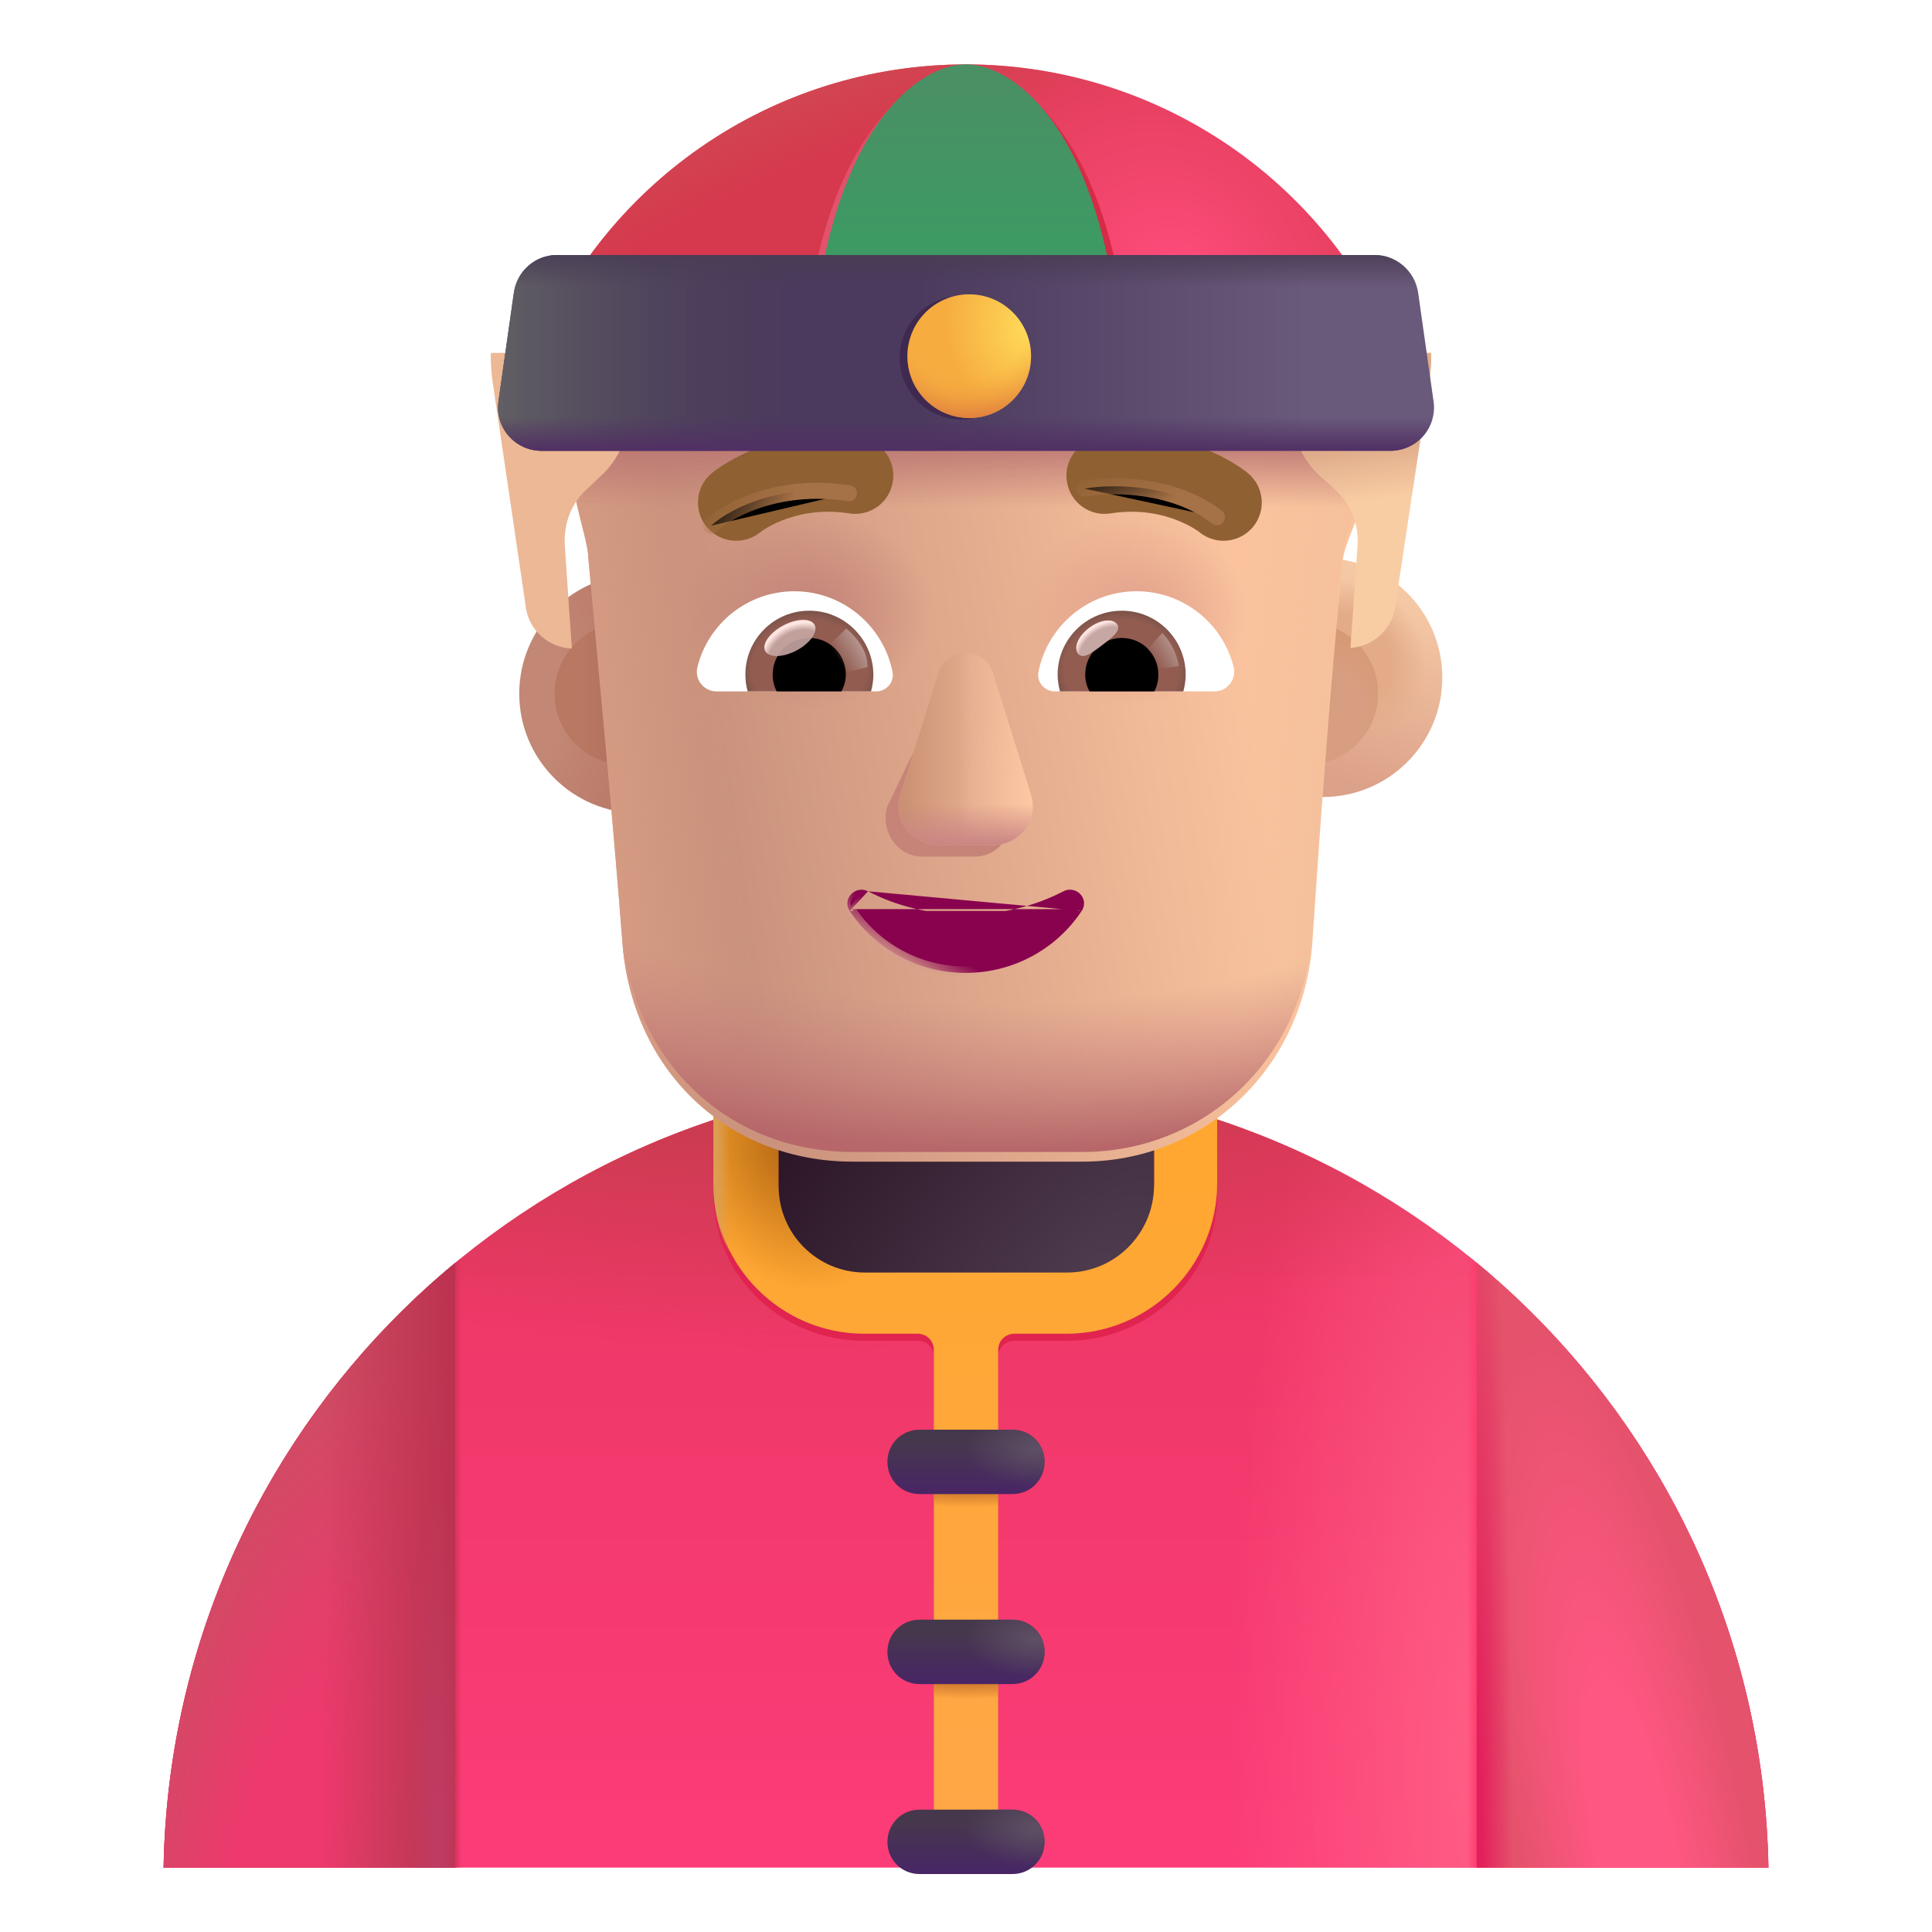 <svg viewBox="1 1 30 30" xmlns="http://www.w3.org/2000/svg">
<path d="M28.46 30C28.34 23.22 22.81 17.76 16 17.76C9.19 17.76 3.66 23.22 3.54 30H28.46Z" fill="url(#paint0_linear_4002_3274)"/>
<path d="M28.46 30C28.34 23.22 22.81 17.76 16 17.76C9.19 17.76 3.66 23.22 3.54 30H28.46Z" fill="url(#paint1_radial_4002_3274)"/>
<path d="M28.46 30C28.34 23.22 22.81 17.76 16 17.76C9.19 17.76 3.66 23.22 3.54 30H28.46Z" fill="url(#paint2_radial_4002_3274)"/>
<path d="M28.46 30C28.34 23.22 22.81 17.76 16 17.76C9.19 17.76 3.66 23.22 3.54 30H28.46Z" fill="url(#paint3_linear_4002_3274)"/>
<path d="M28.46 30C28.34 23.22 22.81 17.76 16 17.76C9.19 17.76 3.66 23.22 3.54 30H28.46Z" fill="url(#paint4_linear_4002_3274)"/>
<g filter="url(#filter0_f_4002_3274)">
<path fill-rule="evenodd" clip-rule="evenodd" d="M12.08 19.566L13.09 18.767L17.822 18.951L19.9 19.566C19.9 20.808 18.85 21.82 17.56 21.82H16.75C16.61 21.82 16.5 21.926 16.5 22.061V29.756H15.5V22.061C15.5 21.926 15.39 21.82 15.25 21.82H14.42C13.13 21.82 12.08 20.808 12.08 19.566ZM14.43 20.857H17.57C18.31 20.857 18.91 20.279 18.92 19.566V17.967H13.09V19.566C13.09 20.279 13.69 20.857 14.43 20.857Z" fill="#E0244F"/>
</g>
<g filter="url(#filter1_iii_4002_3274)">
<path fill-rule="evenodd" clip-rule="evenodd" d="M12.08 19.42V16.76H19.9V19.42C19.9 20.71 18.85 21.76 17.56 21.76H16.75C16.61 21.76 16.5 21.87 16.5 22.01V30H15.5V22.01C15.5 21.87 15.39 21.76 15.25 21.76H14.42C13.13 21.76 12.08 20.71 12.08 19.42ZM14.43 20.76H17.57C18.31 20.76 18.91 20.16 18.92 19.42V17.76H13.09V19.42C13.09 20.16 13.69 20.76 14.43 20.76Z" fill="url(#paint5_linear_4002_3274)"/>
</g>
<path fill-rule="evenodd" clip-rule="evenodd" d="M12.08 19.42V16.76H19.9V19.42C19.9 20.71 18.85 21.76 17.56 21.76H16.75C16.61 21.76 16.5 21.87 16.5 22.01V30H15.5V22.01C15.5 21.87 15.39 21.76 15.25 21.76H14.42C13.13 21.76 12.08 20.71 12.08 19.42ZM14.43 20.76H17.57C18.31 20.76 18.91 20.16 18.92 19.42V17.76H13.09V19.42C13.09 20.16 13.69 20.76 14.43 20.76Z" fill="url(#paint6_radial_4002_3274)"/>
<path fill-rule="evenodd" clip-rule="evenodd" d="M12.08 19.42V16.76H19.9V19.42C19.9 20.71 18.85 21.76 17.56 21.76H16.75C16.61 21.76 16.5 21.87 16.5 22.01V30H15.5V22.01C15.5 21.87 15.39 21.76 15.25 21.76H14.42C13.13 21.76 12.08 20.71 12.08 19.42ZM14.43 20.76H17.57C18.31 20.76 18.91 20.16 18.92 19.42V17.76H13.09V19.42C13.09 20.16 13.69 20.76 14.43 20.76Z" fill="url(#paint7_linear_4002_3274)"/>
<path fill-rule="evenodd" clip-rule="evenodd" d="M12.08 19.42V16.76H19.9V19.42C19.9 20.71 18.85 21.76 17.56 21.76H16.75C16.61 21.76 16.5 21.87 16.5 22.01V30H15.5V22.01C15.5 21.87 15.39 21.76 15.25 21.76H14.42C13.13 21.76 12.08 20.71 12.08 19.42ZM14.43 20.76H17.57C18.31 20.76 18.91 20.16 18.92 19.42V17.76H13.09V19.42C13.09 20.16 13.69 20.76 14.43 20.76Z" fill="url(#paint8_radial_4002_3274)"/>
<path fill-rule="evenodd" clip-rule="evenodd" d="M12.08 19.42V16.76H19.9V19.42C19.9 20.71 18.85 21.76 17.56 21.76H16.75C16.61 21.76 16.5 21.87 16.5 22.01V30H15.5V22.01C15.5 21.87 15.39 21.76 15.25 21.76H14.42C13.13 21.76 12.08 20.71 12.08 19.42ZM14.43 20.76H17.57C18.31 20.76 18.91 20.16 18.92 19.42V17.76H13.09V19.42C13.09 20.16 13.69 20.76 14.43 20.76Z" fill="url(#paint9_radial_4002_3274)"/>
<path d="M17.57 20.76H14.43C13.69 20.76 13.09 20.16 13.09 19.42V17.76H18.92V19.42C18.91 20.16 18.31 20.76 17.57 20.76Z" fill="url(#paint10_radial_4002_3274)"/>
<g filter="url(#filter2_i_4002_3274)">
<path d="M14.78 23.6C14.78 23.32 15 23.1 15.28 23.1H16.72C17 23.1 17.22 23.32 17.22 23.6C17.22 23.88 17 24.1 16.72 24.1H15.28C15 24.1 14.78 23.88 14.78 23.6Z" fill="url(#paint11_linear_4002_3274)"/>
<path d="M14.78 23.6C14.78 23.32 15 23.1 15.28 23.1H16.72C17 23.1 17.22 23.32 17.22 23.6C17.22 23.88 17 24.1 16.72 24.1H15.28C15 24.1 14.78 23.88 14.78 23.6Z" fill="url(#paint12_radial_4002_3274)"/>
</g>
<g filter="url(#filter3_i_4002_3274)">
<path d="M14.78 26.55C14.78 26.27 15 26.05 15.28 26.05H16.72C17 26.05 17.22 26.27 17.22 26.55C17.22 26.83 17 27.05 16.72 27.05H15.28C15 27.05 14.78 26.83 14.78 26.55Z" fill="url(#paint13_linear_4002_3274)"/>
<path d="M14.78 26.55C14.78 26.27 15 26.05 15.28 26.05H16.72C17 26.05 17.22 26.27 17.22 26.55C17.22 26.83 17 27.05 16.72 27.05H15.28C15 27.05 14.78 26.83 14.78 26.55Z" fill="url(#paint14_radial_4002_3274)"/>
</g>
<g filter="url(#filter4_i_4002_3274)">
<path d="M14.78 29.5C14.78 29.22 15 29 15.28 29H16.72C17 29 17.22 29.22 17.22 29.5C17.22 29.78 17 30 16.72 30H15.28C15 30 14.78 29.78 14.78 29.5Z" fill="url(#paint15_linear_4002_3274)"/>
<path d="M14.78 29.5C14.78 29.22 15 29 15.28 29H16.72C17 29 17.22 29.22 17.22 29.5C17.22 29.78 17 30 16.72 30H15.28C15 30 14.78 29.78 14.78 29.5Z" fill="url(#paint16_radial_4002_3274)"/>
</g>
<path d="M8.07 30V20.608C5.356 22.85 3.607 26.22 3.54 30H8.07Z" fill="url(#paint17_radial_4002_3274)"/>
<path d="M8.07 30V20.608C5.356 22.85 3.607 26.22 3.54 30H8.07Z" fill="url(#paint18_linear_4002_3274)"/>
<path d="M8.07 30V20.608C5.356 22.85 3.607 26.22 3.54 30H8.07Z" fill="url(#paint19_radial_4002_3274)"/>
<path d="M23.93 30V20.608C26.645 22.85 28.393 26.22 28.46 30H23.93Z" fill="url(#paint20_radial_4002_3274)"/>
<path d="M23.93 30V20.608C26.645 22.85 28.393 26.22 28.46 30H23.93Z" fill="url(#paint21_radial_4002_3274)"/>
<g filter="url(#filter5_i_4002_3274)">
<circle cx="10.718" cy="11.771" r="1.855" fill="url(#paint22_radial_4002_3274)"/>
</g>
<g filter="url(#filter6_f_4002_3274)">
<circle cx="10.718" cy="11.771" r="1.106" fill="url(#paint23_linear_4002_3274)"/>
</g>
<g filter="url(#filter7_i_4002_3274)">
<circle cx="21.291" cy="11.771" r="1.855" fill="url(#paint24_linear_4002_3274)"/>
<circle cx="21.291" cy="11.771" r="1.855" fill="url(#paint25_radial_4002_3274)"/>
</g>
<g filter="url(#filter8_f_4002_3274)">
<circle cx="21.292" cy="11.771" r="1.106" fill="#D79E81"/>
<circle cx="21.292" cy="11.771" r="1.106" fill="url(#paint26_radial_4002_3274)"/>
<circle cx="21.292" cy="11.771" r="1.106" fill="url(#paint27_radial_4002_3274)"/>
</g>
<g filter="url(#filter9_i_4002_3274)">
<path d="M10.133 9.491C10.133 9.195 9.716 8.114 9.954 7.936L10.133 7.758C10.431 7.521 11.087 7.891 11.087 7.535V6.587C11.087 6.29 11.395 6.053 11.693 5.994C12.409 5.816 13.899 5.52 16.045 5.52C18.192 5.52 19.682 5.816 20.397 5.994C20.636 6.053 20.874 6.29 20.874 6.587L20.957 7.535C20.957 7.891 21.814 7.459 22.052 7.696C22.61 8.087 21.897 9.09 21.851 9.551C21.651 11.541 21.508 13.553 21.374 15.55C21.195 17.517 19.649 18.888 17.806 18.888H14.238C12.335 18.888 10.848 17.517 10.67 15.55C10.514 13.523 10.317 11.504 10.133 9.491Z" fill="url(#paint28_linear_4002_3274)"/>
<path d="M10.133 9.491C10.133 9.195 9.716 8.114 9.954 7.936L10.133 7.758C10.431 7.521 11.087 7.891 11.087 7.535V6.587C11.087 6.29 11.395 6.053 11.693 5.994C12.409 5.816 13.899 5.52 16.045 5.52C18.192 5.52 19.682 5.816 20.397 5.994C20.636 6.053 20.874 6.29 20.874 6.587L20.957 7.535C20.957 7.891 21.814 7.459 22.052 7.696C22.61 8.087 21.897 9.09 21.851 9.551C21.651 11.541 21.508 13.553 21.374 15.55C21.195 17.517 19.649 18.888 17.806 18.888H14.238C12.335 18.888 10.848 17.517 10.67 15.55C10.514 13.523 10.317 11.504 10.133 9.491Z" fill="url(#paint29_linear_4002_3274)"/>
<path d="M10.133 9.491C10.133 9.195 9.716 8.114 9.954 7.936L10.133 7.758C10.431 7.521 11.087 7.891 11.087 7.535V6.587C11.087 6.29 11.395 6.053 11.693 5.994C12.409 5.816 13.899 5.52 16.045 5.52C18.192 5.52 19.682 5.816 20.397 5.994C20.636 6.053 20.874 6.29 20.874 6.587L20.957 7.535C20.957 7.891 21.814 7.459 22.052 7.696C22.61 8.087 21.897 9.09 21.851 9.551C21.651 11.541 21.508 13.553 21.374 15.55C21.195 17.517 19.649 18.888 17.806 18.888H14.238C12.335 18.888 10.848 17.517 10.67 15.55C10.514 13.523 10.317 11.504 10.133 9.491Z" fill="url(#paint30_radial_4002_3274)"/>
<path d="M10.133 9.491C10.133 9.195 9.716 8.114 9.954 7.936L10.133 7.758C10.431 7.521 11.087 7.891 11.087 7.535V6.587C11.087 6.29 11.395 6.053 11.693 5.994C12.409 5.816 13.899 5.52 16.045 5.52C18.192 5.52 19.682 5.816 20.397 5.994C20.636 6.053 20.874 6.29 20.874 6.587L20.957 7.535C20.957 7.891 21.814 7.459 22.052 7.696C22.61 8.087 21.897 9.09 21.851 9.551C21.651 11.541 21.508 13.553 21.374 15.55C21.195 17.517 19.649 18.888 17.806 18.888H14.238C12.335 18.888 10.848 17.517 10.67 15.55C10.514 13.523 10.317 11.504 10.133 9.491Z" fill="url(#paint31_radial_4002_3274)"/>
</g>
<path d="M10.133 9.491C10.133 9.195 9.716 8.114 9.954 7.936L10.133 7.758C10.431 7.521 11.087 7.891 11.087 7.535V6.587C11.087 6.29 11.395 6.053 11.693 5.994C12.409 5.816 13.899 5.52 16.045 5.52C18.192 5.52 19.682 5.816 20.397 5.994C20.636 6.053 20.874 6.29 20.874 6.587L20.957 7.535C20.957 7.891 21.814 7.459 22.052 7.696C22.61 8.087 21.897 9.09 21.851 9.551C21.651 11.541 21.508 13.553 21.374 15.55C21.195 17.517 19.649 18.888 17.806 18.888H14.238C12.335 18.888 10.848 17.517 10.67 15.55C10.514 13.523 10.317 11.504 10.133 9.491Z" fill="url(#paint32_linear_4002_3274)"/>
<path d="M10.133 9.491C10.133 9.195 9.716 8.114 9.954 7.936L10.133 7.758C10.431 7.521 11.087 7.891 11.087 7.535V6.587C11.087 6.29 11.395 6.053 11.693 5.994C12.409 5.816 13.899 5.52 16.045 5.52C18.192 5.52 19.682 5.816 20.397 5.994C20.636 6.053 20.874 6.29 20.874 6.587L20.957 7.535C20.957 7.891 21.814 7.459 22.052 7.696C22.61 8.087 21.897 9.09 21.851 9.551C21.651 11.541 21.508 13.553 21.374 15.55C21.195 17.517 19.649 18.888 17.806 18.888H14.238C12.335 18.888 10.848 17.517 10.67 15.55C10.514 13.523 10.317 11.504 10.133 9.491Z" fill="url(#paint33_radial_4002_3274)"/>
<path d="M10.133 9.491C10.133 9.195 9.716 8.114 9.954 7.936L10.133 7.758C10.431 7.521 11.087 7.891 11.087 7.535V6.587C11.087 6.29 11.395 6.053 11.693 5.994C12.409 5.816 13.899 5.52 16.045 5.52C18.192 5.52 19.682 5.816 20.397 5.994C20.636 6.053 20.874 6.29 20.874 6.587L20.957 7.535C20.957 7.891 21.814 7.459 22.052 7.696C22.61 8.087 21.897 9.09 21.851 9.551C21.651 11.541 21.508 13.553 21.374 15.55C21.195 17.517 19.649 18.888 17.806 18.888H14.238C12.335 18.888 10.848 17.517 10.67 15.55C10.514 13.523 10.317 11.504 10.133 9.491Z" fill="url(#paint34_linear_4002_3274)"/>
<g filter="url(#filter10_f_4002_3274)">
<path d="M15.689 11.635L14.777 13.524C14.665 13.913 14.936 14.301 15.32 14.301H16.139C16.524 14.301 16.795 13.907 16.682 13.524L16.128 11.635C16.009 11.217 15.814 11.217 15.689 11.635Z" fill="#C68378"/>
</g>
<g filter="url(#filter11_f_4002_3274)">
<path d="M15.57 11.454L14.98 13.343C14.859 13.731 15.149 14.12 15.558 14.12H16.432C16.842 14.12 17.131 13.725 17.011 13.343L16.42 11.454C16.294 11.035 15.703 11.035 15.57 11.454Z" fill="#E4AC8F"/>
<path d="M15.57 11.454L14.98 13.343C14.859 13.731 15.149 14.12 15.558 14.12H16.432C16.842 14.12 17.131 13.725 17.011 13.343L16.42 11.454C16.294 11.035 15.703 11.035 15.57 11.454Z" fill="url(#paint35_linear_4002_3274)"/>
<path d="M15.57 11.454L14.98 13.343C14.859 13.731 15.149 14.12 15.558 14.12H16.432C16.842 14.12 17.131 13.725 17.011 13.343L16.42 11.454C16.294 11.035 15.703 11.035 15.57 11.454Z" fill="url(#paint36_linear_4002_3274)"/>
<path d="M15.57 11.454L14.98 13.343C14.859 13.731 15.149 14.12 15.558 14.12H16.432C16.842 14.12 17.131 13.725 17.011 13.343L16.42 11.454C16.294 11.035 15.703 11.035 15.57 11.454Z" fill="url(#paint37_linear_4002_3274)"/>
</g>
<path d="M14.479 14.84L14.479 14.84C14.917 15.069 15.439 15.2 15.995 15.2C16.557 15.2 17.073 15.069 17.512 14.84L17.512 14.84L17.512 14.84C17.61 14.79 17.712 14.819 17.774 14.883C17.836 14.948 17.859 15.051 17.796 15.145M14.479 14.84L17.755 15.117M14.479 14.84L14.479 14.84C14.38 14.79 14.278 14.821 14.217 14.886C14.155 14.95 14.131 15.053 14.194 15.145M14.479 14.84L14.236 15.117M17.796 15.145C17.796 15.145 17.796 15.145 17.796 15.145L17.755 15.117M17.796 15.145C17.796 15.145 17.796 15.145 17.796 15.145L17.755 15.117M17.796 15.145C17.415 15.722 16.751 16.107 15.995 16.107C15.239 16.107 14.576 15.722 14.194 15.145M17.755 15.117C17.383 15.681 16.734 16.057 15.995 16.057C15.257 16.057 14.608 15.681 14.236 15.117M14.194 15.145C14.195 15.145 14.195 15.145 14.195 15.145L14.236 15.117M14.194 15.145C14.194 15.145 14.194 15.145 14.194 15.145L14.236 15.117" fill="#88024E" stroke="url(#paint38_linear_4002_3274)" stroke-width="0.1"/>
<g filter="url(#filter12_i_4002_3274)">
<path d="M20.129 8.748L20.128 8.747L20.126 8.745L20.121 8.741L20.108 8.73C20.097 8.722 20.084 8.712 20.067 8.7C20.035 8.676 19.991 8.645 19.935 8.611C19.825 8.541 19.668 8.455 19.469 8.376C19.07 8.219 18.5 8.092 17.81 8.201C17.486 8.252 17.265 8.555 17.317 8.879C17.368 9.203 17.671 9.424 17.995 9.372C18.437 9.303 18.791 9.384 19.033 9.48C19.154 9.528 19.247 9.579 19.306 9.616C19.335 9.634 19.355 9.649 19.366 9.657C19.371 9.66 19.374 9.663 19.375 9.664C19.627 9.869 19.997 9.833 20.206 9.583C20.415 9.332 20.381 8.957 20.129 8.748Z" fill="#8F6032"/>
</g>
<g filter="url(#filter13_i_4002_3274)">
<path d="M11.801 8.748L11.802 8.747L11.803 8.747L11.805 8.745L11.81 8.741L11.823 8.73C11.834 8.722 11.847 8.712 11.863 8.7C11.896 8.676 11.94 8.645 11.996 8.611C12.106 8.541 12.263 8.455 12.462 8.376C12.861 8.219 13.431 8.092 14.121 8.201C14.445 8.252 14.665 8.555 14.614 8.879C14.563 9.203 14.26 9.424 13.936 9.372C13.494 9.303 13.14 9.384 12.898 9.48C12.777 9.528 12.684 9.579 12.625 9.616C12.596 9.634 12.576 9.649 12.565 9.657C12.56 9.66 12.557 9.663 12.556 9.664C12.304 9.869 11.934 9.833 11.725 9.583C11.516 9.332 11.55 8.958 11.801 8.748Z" fill="#8F6032"/>
</g>
<path d="M18.649 10.181C19.375 10.181 19.988 10.681 20.155 11.357C20.204 11.551 20.055 11.736 19.857 11.736H17.378C17.22 11.736 17.094 11.592 17.125 11.434C17.265 10.722 17.892 10.181 18.649 10.181Z" fill="white"/>
<path d="M18.419 10.483C18.969 10.483 19.411 10.929 19.411 11.475C19.411 11.565 19.397 11.655 19.375 11.736H17.459C17.437 11.651 17.423 11.565 17.423 11.475C17.423 10.929 17.869 10.483 18.419 10.483Z" fill="url(#paint39_radial_4002_3274)"/>
<path d="M17.851 11.474C17.851 11.159 18.104 10.906 18.419 10.906C18.735 10.906 18.987 11.159 18.987 11.474C18.987 11.569 18.965 11.659 18.924 11.736H17.919C17.874 11.659 17.851 11.569 17.851 11.474Z" fill="black"/>
<g filter="url(#filter14_f_4002_3274)">
<path d="M18.346 10.693C18.417 10.787 18.269 10.902 18.101 11.028C17.933 11.154 17.809 11.242 17.738 11.147C17.668 11.053 17.746 10.874 17.914 10.749C18.082 10.623 18.276 10.598 18.346 10.693Z" fill="#C7A7A3"/>
<path d="M18.346 10.693C18.417 10.787 18.269 10.902 18.101 11.028C17.933 11.154 17.809 11.242 17.738 11.147C17.668 11.053 17.746 10.874 17.914 10.749C18.082 10.623 18.276 10.598 18.346 10.693Z" fill="url(#paint40_radial_4002_3274)"/>
</g>
<g filter="url(#filter15_f_4002_3274)">
<path d="M19.303 11.344C19.266 11.088 19.116 10.894 19.046 10.83L18.757 11.147L18.887 11.4L19.303 11.344Z" fill="url(#paint41_linear_4002_3274)"/>
</g>
<path d="M13.336 10.181C12.61 10.181 11.997 10.681 11.83 11.357C11.78 11.551 11.929 11.736 12.127 11.736H14.607C14.764 11.736 14.891 11.592 14.859 11.434C14.719 10.722 14.088 10.181 13.336 10.181Z" fill="white"/>
<path d="M13.566 10.483C13.016 10.483 12.574 10.929 12.574 11.474C12.574 11.565 12.587 11.655 12.61 11.736H14.526C14.548 11.65 14.562 11.565 14.562 11.474C14.557 10.929 14.116 10.483 13.566 10.483Z" fill="url(#paint42_radial_4002_3274)"/>
<path d="M14.134 11.475C14.134 11.159 13.881 10.906 13.566 10.906C13.25 10.906 12.998 11.159 12.998 11.475C12.998 11.569 13.02 11.659 13.061 11.736H14.066C14.107 11.659 14.134 11.569 14.134 11.475Z" fill="black"/>
<g filter="url(#filter16_f_4002_3274)">
<path d="M14.472 11.358C14.472 11.038 14.211 10.824 14.141 10.759L13.82 11.069L14.017 11.471L14.472 11.358Z" fill="url(#paint43_linear_4002_3274)"/>
</g>
<g filter="url(#filter17_f_4002_3274)">
<ellipse cx="13.266" cy="10.907" rx="0.433" ry="0.219" transform="rotate(-27.914 13.266 10.907)" fill="#C7A7A3" fill-opacity="0.9"/>
<ellipse cx="13.266" cy="10.907" rx="0.433" ry="0.219" transform="rotate(-27.914 13.266 10.907)" fill="url(#paint44_radial_4002_3274)"/>
</g>
<g filter="url(#filter18_f_4002_3274)">
<path d="M17.841 8.587C18.319 8.504 19.251 8.528 19.896 9.03" stroke="url(#paint45_linear_4002_3274)" stroke-width="0.25" stroke-linecap="round"/>
</g>
<g filter="url(#filter19_f_4002_3274)">
<path d="M12.04 9.163C12.403 8.842 13.197 8.504 14.182 8.66" stroke="url(#paint46_linear_4002_3274)" stroke-width="0.25" stroke-linecap="round"/>
</g>
<g filter="url(#filter20_i_4002_3274)">
<path d="M9.02 6.48C9.02 6.65 9.03 6.82 9.06 7L9.57 10.46C9.63 10.8 9.93 11.06 10.28 11.07C10.28 11.07 10.21 10.09 10.17 9.46C10.15 9.12 10.28 8.8 10.52 8.59L10.72 8.4C11 8.15 11.16 7.79 11.16 7.41V6.48H9.02Z" fill="#ECB895"/>
</g>
<g filter="url(#filter21_i_4002_3274)">
<path d="M20.82 6.48V7.41C20.82 7.79 20.98 8.15 21.26 8.4L21.48 8.6C21.72 8.82 21.85 9.13 21.83 9.46C21.79 10.09 21.72 11.06 21.72 11.06C22.06 11.04 22.35 10.79 22.41 10.45L22.93 7C22.96 6.83 22.98 6.65 22.97 6.48H20.82Z" fill="#F9CDA4"/>
<path d="M20.82 6.48V7.41C20.82 7.79 20.98 8.15 21.26 8.4L21.48 8.6C21.72 8.82 21.85 9.13 21.83 9.46C21.79 10.09 21.72 11.06 21.72 11.06C22.06 11.04 22.35 10.79 22.41 10.45L22.93 7C22.96 6.83 22.98 6.65 22.97 6.48H20.82Z" fill="url(#paint47_linear_4002_3274)"/>
</g>
<path d="M22.97 7.2H9.03L9.23 6.68C10.3 3.86 12.99 2 16 2C19.01 2 21.71 3.86 22.77 6.68L22.97 7.2Z" fill="url(#paint48_radial_4002_3274)"/>
<path d="M22.97 7.2H9.03L9.23 6.68C10.3 3.86 12.99 2 16 2C19.01 2 21.71 3.86 22.77 6.68L22.97 7.2Z" fill="url(#paint49_radial_4002_3274)"/>
<g filter="url(#filter22_f_4002_3274)">
<path d="M16 2.076C15.268 2.076 14.1 2.908 13.639 5.281H18.361C17.9 2.908 16.732 2.076 16 2.076Z" fill="url(#paint50_linear_4002_3274)"/>
</g>
<path d="M16 2C15.301 2 14.186 2.851 13.746 5.281H18.254C17.814 2.851 16.698 2 16 2Z" fill="url(#paint51_linear_4002_3274)"/>
<path d="M22.59 8H9.41C9 8 8.68 7.64 8.74 7.23L8.98 5.54C9.03 5.21 9.31 4.96 9.65 4.96H22.35C22.68 4.96 22.97 5.21 23.02 5.54L23.26 7.23C23.32 7.64 23 8 22.59 8Z" fill="url(#paint52_linear_4002_3274)"/>
<path d="M22.59 8H9.41C9 8 8.68 7.64 8.74 7.23L8.98 5.54C9.03 5.21 9.31 4.96 9.65 4.96H22.35C22.68 4.96 22.97 5.21 23.02 5.54L23.26 7.23C23.32 7.64 23 8 22.59 8Z" fill="url(#paint53_linear_4002_3274)"/>
<path d="M22.59 8H9.41C9 8 8.68 7.64 8.74 7.23L8.98 5.54C9.03 5.21 9.31 4.96 9.65 4.96H22.35C22.68 4.96 22.97 5.21 23.02 5.54L23.26 7.23C23.32 7.64 23 8 22.59 8Z" fill="url(#paint54_linear_4002_3274)"/>
<path d="M22.59 8H9.41C9 8 8.68 7.64 8.74 7.23L8.98 5.54C9.03 5.21 9.31 4.96 9.65 4.96H22.35C22.68 4.96 22.97 5.21 23.02 5.54L23.26 7.23C23.32 7.64 23 8 22.59 8Z" fill="url(#paint55_linear_4002_3274)"/>
<g filter="url(#filter23_f_4002_3274)">
<path d="M15.93 7.514C16.46 7.514 16.89 7.084 16.89 6.554C16.89 6.024 16.46 5.594 15.93 5.594C15.4 5.594 14.97 6.024 14.97 6.554C14.97 7.084 15.4 7.514 15.93 7.514Z" fill="#3F2950"/>
</g>
<g filter="url(#filter24_i_4002_3274)">
<path d="M16 7.44C16.53 7.44 16.96 7.01 16.96 6.48C16.96 5.95 16.53 5.52 16 5.52C15.47 5.52 15.04 5.95 15.04 6.48C15.04 7.01 15.47 7.44 16 7.44Z" fill="url(#paint56_radial_4002_3274)"/>
<path d="M16 7.44C16.53 7.44 16.96 7.01 16.96 6.48C16.96 5.95 16.53 5.52 16 5.52C15.47 5.52 15.04 5.95 15.04 6.48C15.04 7.01 15.47 7.44 16 7.44Z" fill="url(#paint57_radial_4002_3274)"/>
</g>
<defs>
<filter id="filter0_f_4002_3274" x="11.83" y="17.717" width="8.32" height="12.289" filterUnits="userSpaceOnUse" color-interpolation-filters="sRGB">
<feFlood flood-opacity="0" result="BackgroundImageFix"/>
<feBlend mode="normal" in="SourceGraphic" in2="BackgroundImageFix" result="shape"/>
<feGaussianBlur stdDeviation="0.125" result="effect1_foregroundBlur_4002_3274"/>
</filter>
<filter id="filter1_iii_4002_3274" x="11.93" y="16.61" width="8.12" height="13.49" filterUnits="userSpaceOnUse" color-interpolation-filters="sRGB">
<feFlood flood-opacity="0" result="BackgroundImageFix"/>
<feBlend mode="normal" in="SourceGraphic" in2="BackgroundImageFix" result="shape"/>
<feColorMatrix in="SourceAlpha" type="matrix" values="0 0 0 0 0 0 0 0 0 0 0 0 0 0 0 0 0 0 127 0" result="hardAlpha"/>
<feOffset dy="0.1"/>
<feGaussianBlur stdDeviation="0.1"/>
<feComposite in2="hardAlpha" operator="arithmetic" k2="-1" k3="1"/>
<feColorMatrix type="matrix" values="0 0 0 0 0.867 0 0 0 0 0.533 0 0 0 0 0.027 0 0 0 1 0"/>
<feBlend mode="normal" in2="shape" result="effect1_innerShadow_4002_3274"/>
<feColorMatrix in="SourceAlpha" type="matrix" values="0 0 0 0 0 0 0 0 0 0 0 0 0 0 0 0 0 0 127 0" result="hardAlpha"/>
<feOffset dx="-0.15"/>
<feGaussianBlur stdDeviation="0.075"/>
<feComposite in2="hardAlpha" operator="arithmetic" k2="-1" k3="1"/>
<feColorMatrix type="matrix" values="0 0 0 0 1 0 0 0 0 0.835 0 0 0 0 0.337 0 0 0 1 0"/>
<feBlend mode="normal" in2="effect1_innerShadow_4002_3274" result="effect2_innerShadow_4002_3274"/>
<feColorMatrix in="SourceAlpha" type="matrix" values="0 0 0 0 0 0 0 0 0 0 0 0 0 0 0 0 0 0 127 0" result="hardAlpha"/>
<feOffset dx="0.15" dy="-0.15"/>
<feGaussianBlur stdDeviation="0.075"/>
<feComposite in2="hardAlpha" operator="arithmetic" k2="-1" k3="1"/>
<feColorMatrix type="matrix" values="0 0 0 0 0.89 0 0 0 0 0.533 0 0 0 0 0.192 0 0 0 1 0"/>
<feBlend mode="normal" in2="effect2_innerShadow_4002_3274" result="effect3_innerShadow_4002_3274"/>
</filter>
<filter id="filter2_i_4002_3274" x="14.78" y="23.1" width="2.44" height="1.1" filterUnits="userSpaceOnUse" color-interpolation-filters="sRGB">
<feFlood flood-opacity="0" result="BackgroundImageFix"/>
<feBlend mode="normal" in="SourceGraphic" in2="BackgroundImageFix" result="shape"/>
<feColorMatrix in="SourceAlpha" type="matrix" values="0 0 0 0 0 0 0 0 0 0 0 0 0 0 0 0 0 0 127 0" result="hardAlpha"/>
<feOffset dy="0.1"/>
<feGaussianBlur stdDeviation="0.125"/>
<feComposite in2="hardAlpha" operator="arithmetic" k2="-1" k3="1"/>
<feColorMatrix type="matrix" values="0 0 0 0 0.278 0 0 0 0 0.161 0 0 0 0 0.239 0 0 0 1 0"/>
<feBlend mode="normal" in2="shape" result="effect1_innerShadow_4002_3274"/>
</filter>
<filter id="filter3_i_4002_3274" x="14.78" y="26.05" width="2.44" height="1.1" filterUnits="userSpaceOnUse" color-interpolation-filters="sRGB">
<feFlood flood-opacity="0" result="BackgroundImageFix"/>
<feBlend mode="normal" in="SourceGraphic" in2="BackgroundImageFix" result="shape"/>
<feColorMatrix in="SourceAlpha" type="matrix" values="0 0 0 0 0 0 0 0 0 0 0 0 0 0 0 0 0 0 127 0" result="hardAlpha"/>
<feOffset dy="0.1"/>
<feGaussianBlur stdDeviation="0.125"/>
<feComposite in2="hardAlpha" operator="arithmetic" k2="-1" k3="1"/>
<feColorMatrix type="matrix" values="0 0 0 0 0.278 0 0 0 0 0.161 0 0 0 0 0.239 0 0 0 1 0"/>
<feBlend mode="normal" in2="shape" result="effect1_innerShadow_4002_3274"/>
</filter>
<filter id="filter4_i_4002_3274" x="14.78" y="29" width="2.44" height="1.1" filterUnits="userSpaceOnUse" color-interpolation-filters="sRGB">
<feFlood flood-opacity="0" result="BackgroundImageFix"/>
<feBlend mode="normal" in="SourceGraphic" in2="BackgroundImageFix" result="shape"/>
<feColorMatrix in="SourceAlpha" type="matrix" values="0 0 0 0 0 0 0 0 0 0 0 0 0 0 0 0 0 0 127 0" result="hardAlpha"/>
<feOffset dy="0.1"/>
<feGaussianBlur stdDeviation="0.125"/>
<feComposite in2="hardAlpha" operator="arithmetic" k2="-1" k3="1"/>
<feColorMatrix type="matrix" values="0 0 0 0 0.278 0 0 0 0 0.161 0 0 0 0 0.239 0 0 0 1 0"/>
<feBlend mode="normal" in2="shape" result="effect1_innerShadow_4002_3274"/>
</filter>
<filter id="filter5_i_4002_3274" x="8.863" y="9.915" width="3.911" height="3.711" filterUnits="userSpaceOnUse" color-interpolation-filters="sRGB">
<feFlood flood-opacity="0" result="BackgroundImageFix"/>
<feBlend mode="normal" in="SourceGraphic" in2="BackgroundImageFix" result="shape"/>
<feColorMatrix in="SourceAlpha" type="matrix" values="0 0 0 0 0 0 0 0 0 0 0 0 0 0 0 0 0 0 127 0" result="hardAlpha"/>
<feOffset dx="0.2"/>
<feGaussianBlur stdDeviation="0.2"/>
<feComposite in2="hardAlpha" operator="arithmetic" k2="-1" k3="1"/>
<feColorMatrix type="matrix" values="0 0 0 0 0.867 0 0 0 0 0.643 0 0 0 0 0.533 0 0 0 1 0"/>
<feBlend mode="normal" in2="shape" result="effect1_innerShadow_4002_3274"/>
</filter>
<filter id="filter6_f_4002_3274" x="9.113" y="10.165" width="3.212" height="3.212" filterUnits="userSpaceOnUse" color-interpolation-filters="sRGB">
<feFlood flood-opacity="0" result="BackgroundImageFix"/>
<feBlend mode="normal" in="SourceGraphic" in2="BackgroundImageFix" result="shape"/>
<feGaussianBlur stdDeviation="0.25" result="effect1_foregroundBlur_4002_3274"/>
</filter>
<filter id="filter7_i_4002_3274" x="19.436" y="9.665" width="3.961" height="3.961" filterUnits="userSpaceOnUse" color-interpolation-filters="sRGB">
<feFlood flood-opacity="0" result="BackgroundImageFix"/>
<feBlend mode="normal" in="SourceGraphic" in2="BackgroundImageFix" result="shape"/>
<feColorMatrix in="SourceAlpha" type="matrix" values="0 0 0 0 0 0 0 0 0 0 0 0 0 0 0 0 0 0 127 0" result="hardAlpha"/>
<feOffset dx="0.25" dy="-0.25"/>
<feGaussianBlur stdDeviation="0.25"/>
<feComposite in2="hardAlpha" operator="arithmetic" k2="-1" k3="1"/>
<feColorMatrix type="matrix" values="0 0 0 0 0.769 0 0 0 0 0.529 0 0 0 0 0.506 0 0 0 1 0"/>
<feBlend mode="normal" in2="shape" result="effect1_innerShadow_4002_3274"/>
</filter>
<filter id="filter8_f_4002_3274" x="19.686" y="10.165" width="3.212" height="3.212" filterUnits="userSpaceOnUse" color-interpolation-filters="sRGB">
<feFlood flood-opacity="0" result="BackgroundImageFix"/>
<feBlend mode="normal" in="SourceGraphic" in2="BackgroundImageFix" result="shape"/>
<feGaussianBlur stdDeviation="0.25" result="effect1_foregroundBlur_4002_3274"/>
</filter>
<filter id="filter9_i_4002_3274" x="9.881" y="5.52" width="12.384" height="13.518" filterUnits="userSpaceOnUse" color-interpolation-filters="sRGB">
<feFlood flood-opacity="0" result="BackgroundImageFix"/>
<feBlend mode="normal" in="SourceGraphic" in2="BackgroundImageFix" result="shape"/>
<feColorMatrix in="SourceAlpha" type="matrix" values="0 0 0 0 0 0 0 0 0 0 0 0 0 0 0 0 0 0 127 0" result="hardAlpha"/>
<feOffset dy="0.15"/>
<feGaussianBlur stdDeviation="0.15"/>
<feComposite in2="hardAlpha" operator="arithmetic" k2="-1" k3="1"/>
<feColorMatrix type="matrix" values="0 0 0 0 0.753 0 0 0 0 0.502 0 0 0 0 0.349 0 0 0 1 0"/>
<feBlend mode="normal" in2="shape" result="effect1_innerShadow_4002_3274"/>
</filter>
<filter id="filter10_f_4002_3274" x="14.002" y="10.572" width="3.456" height="4.48" filterUnits="userSpaceOnUse" color-interpolation-filters="sRGB">
<feFlood flood-opacity="0" result="BackgroundImageFix"/>
<feBlend mode="normal" in="SourceGraphic" in2="BackgroundImageFix" result="shape"/>
<feGaussianBlur stdDeviation="0.375" result="effect1_foregroundBlur_4002_3274"/>
</filter>
<filter id="filter11_f_4002_3274" x="14.702" y="10.89" width="2.586" height="3.48" filterUnits="userSpaceOnUse" color-interpolation-filters="sRGB">
<feFlood flood-opacity="0" result="BackgroundImageFix"/>
<feBlend mode="normal" in="SourceGraphic" in2="BackgroundImageFix" result="shape"/>
<feGaussianBlur stdDeviation="0.125" result="effect1_foregroundBlur_4002_3274"/>
</filter>
<filter id="filter12_i_4002_3274" x="17.309" y="7.76" width="3.284" height="2.037" filterUnits="userSpaceOnUse" color-interpolation-filters="sRGB">
<feFlood flood-opacity="0" result="BackgroundImageFix"/>
<feBlend mode="normal" in="SourceGraphic" in2="BackgroundImageFix" result="shape"/>
<feColorMatrix in="SourceAlpha" type="matrix" values="0 0 0 0 0 0 0 0 0 0 0 0 0 0 0 0 0 0 127 0" result="hardAlpha"/>
<feOffset dx="0.25" dy="-0.4"/>
<feGaussianBlur stdDeviation="0.3"/>
<feComposite in2="hardAlpha" operator="arithmetic" k2="-1" k3="1"/>
<feColorMatrix type="matrix" values="0 0 0 0 0.475 0 0 0 0 0.263 0 0 0 0 0.169 0 0 0 1 0"/>
<feBlend mode="normal" in2="shape" result="effect1_innerShadow_4002_3274"/>
</filter>
<filter id="filter13_i_4002_3274" x="11.588" y="7.76" width="3.284" height="2.037" filterUnits="userSpaceOnUse" color-interpolation-filters="sRGB">
<feFlood flood-opacity="0" result="BackgroundImageFix"/>
<feBlend mode="normal" in="SourceGraphic" in2="BackgroundImageFix" result="shape"/>
<feColorMatrix in="SourceAlpha" type="matrix" values="0 0 0 0 0 0 0 0 0 0 0 0 0 0 0 0 0 0 127 0" result="hardAlpha"/>
<feOffset dx="0.25" dy="-0.4"/>
<feGaussianBlur stdDeviation="0.3"/>
<feComposite in2="hardAlpha" operator="arithmetic" k2="-1" k3="1"/>
<feColorMatrix type="matrix" values="0 0 0 0 0.475 0 0 0 0 0.263 0 0 0 0 0.169 0 0 0 1 0"/>
<feBlend mode="normal" in2="shape" result="effect1_innerShadow_4002_3274"/>
</filter>
<filter id="filter14_f_4002_3274" x="17.612" y="10.536" width="0.852" height="0.752" filterUnits="userSpaceOnUse" color-interpolation-filters="sRGB">
<feFlood flood-opacity="0" result="BackgroundImageFix"/>
<feBlend mode="normal" in="SourceGraphic" in2="BackgroundImageFix" result="shape"/>
<feGaussianBlur stdDeviation="0.05" result="effect1_foregroundBlur_4002_3274"/>
</filter>
<filter id="filter15_f_4002_3274" x="18.557" y="10.63" width="0.946" height="0.971" filterUnits="userSpaceOnUse" color-interpolation-filters="sRGB">
<feFlood flood-opacity="0" result="BackgroundImageFix"/>
<feBlend mode="normal" in="SourceGraphic" in2="BackgroundImageFix" result="shape"/>
<feGaussianBlur stdDeviation="0.1" result="effect1_foregroundBlur_4002_3274"/>
</filter>
<filter id="filter16_f_4002_3274" x="13.62" y="10.559" width="1.052" height="1.111" filterUnits="userSpaceOnUse" color-interpolation-filters="sRGB">
<feFlood flood-opacity="0" result="BackgroundImageFix"/>
<feBlend mode="normal" in="SourceGraphic" in2="BackgroundImageFix" result="shape"/>
<feGaussianBlur stdDeviation="0.1" result="effect1_foregroundBlur_4002_3274"/>
</filter>
<filter id="filter17_f_4002_3274" x="12.77" y="10.527" width="0.992" height="0.761" filterUnits="userSpaceOnUse" color-interpolation-filters="sRGB">
<feFlood flood-opacity="0" result="BackgroundImageFix"/>
<feBlend mode="normal" in="SourceGraphic" in2="BackgroundImageFix" result="shape"/>
<feGaussianBlur stdDeviation="0.05" result="effect1_foregroundBlur_4002_3274"/>
</filter>
<filter id="filter18_f_4002_3274" x="17.216" y="7.926" width="3.305" height="1.729" filterUnits="userSpaceOnUse" color-interpolation-filters="sRGB">
<feFlood flood-opacity="0" result="BackgroundImageFix"/>
<feBlend mode="normal" in="SourceGraphic" in2="BackgroundImageFix" result="shape"/>
<feGaussianBlur stdDeviation="0.25" result="effect1_foregroundBlur_4002_3274"/>
</filter>
<filter id="filter19_f_4002_3274" x="11.415" y="7.996" width="3.392" height="1.792" filterUnits="userSpaceOnUse" color-interpolation-filters="sRGB">
<feFlood flood-opacity="0" result="BackgroundImageFix"/>
<feBlend mode="normal" in="SourceGraphic" in2="BackgroundImageFix" result="shape"/>
<feGaussianBlur stdDeviation="0.25" result="effect1_foregroundBlur_4002_3274"/>
</filter>
<filter id="filter20_i_4002_3274" x="8.62" y="6.48" width="2.54" height="4.59" filterUnits="userSpaceOnUse" color-interpolation-filters="sRGB">
<feFlood flood-opacity="0" result="BackgroundImageFix"/>
<feBlend mode="normal" in="SourceGraphic" in2="BackgroundImageFix" result="shape"/>
<feColorMatrix in="SourceAlpha" type="matrix" values="0 0 0 0 0 0 0 0 0 0 0 0 0 0 0 0 0 0 127 0" result="hardAlpha"/>
<feOffset dx="-0.4"/>
<feGaussianBlur stdDeviation="0.2"/>
<feComposite in2="hardAlpha" operator="arithmetic" k2="-1" k3="1"/>
<feColorMatrix type="matrix" values="0 0 0 0 0.804 0 0 0 0 0.58 0 0 0 0 0.518 0 0 0 1 0"/>
<feBlend mode="normal" in2="shape" result="effect1_innerShadow_4002_3274"/>
</filter>
<filter id="filter21_i_4002_3274" x="20.82" y="6.48" width="2.403" height="4.58" filterUnits="userSpaceOnUse" color-interpolation-filters="sRGB">
<feFlood flood-opacity="0" result="BackgroundImageFix"/>
<feBlend mode="normal" in="SourceGraphic" in2="BackgroundImageFix" result="shape"/>
<feColorMatrix in="SourceAlpha" type="matrix" values="0 0 0 0 0 0 0 0 0 0 0 0 0 0 0 0 0 0 127 0" result="hardAlpha"/>
<feOffset dx="0.25"/>
<feGaussianBlur stdDeviation="0.2"/>
<feComposite in2="hardAlpha" operator="arithmetic" k2="-1" k3="1"/>
<feColorMatrix type="matrix" values="0 0 0 0 0.886 0 0 0 0 0.675 0 0 0 0 0.498 0 0 0 1 0"/>
<feBlend mode="normal" in2="shape" result="effect1_innerShadow_4002_3274"/>
</filter>
<filter id="filter22_f_4002_3274" x="13.489" y="1.926" width="5.021" height="3.505" filterUnits="userSpaceOnUse" color-interpolation-filters="sRGB">
<feFlood flood-opacity="0" result="BackgroundImageFix"/>
<feBlend mode="normal" in="SourceGraphic" in2="BackgroundImageFix" result="shape"/>
<feGaussianBlur stdDeviation="0.075" result="effect1_foregroundBlur_4002_3274"/>
</filter>
<filter id="filter23_f_4002_3274" x="14.72" y="5.344" width="2.42" height="2.42" filterUnits="userSpaceOnUse" color-interpolation-filters="sRGB">
<feFlood flood-opacity="0" result="BackgroundImageFix"/>
<feBlend mode="normal" in="SourceGraphic" in2="BackgroundImageFix" result="shape"/>
<feGaussianBlur stdDeviation="0.125" result="effect1_foregroundBlur_4002_3274"/>
</filter>
<filter id="filter24_i_4002_3274" x="15.04" y="5.52" width="1.97" height="1.97" filterUnits="userSpaceOnUse" color-interpolation-filters="sRGB">
<feFlood flood-opacity="0" result="BackgroundImageFix"/>
<feBlend mode="normal" in="SourceGraphic" in2="BackgroundImageFix" result="shape"/>
<feColorMatrix in="SourceAlpha" type="matrix" values="0 0 0 0 0 0 0 0 0 0 0 0 0 0 0 0 0 0 127 0" result="hardAlpha"/>
<feOffset dx="0.05" dy="0.05"/>
<feGaussianBlur stdDeviation="0.1"/>
<feComposite in2="hardAlpha" operator="arithmetic" k2="-1" k3="1"/>
<feColorMatrix type="matrix" values="0 0 0 0 0.843 0 0 0 0 0.631 0 0 0 0 0.216 0 0 0 1 0"/>
<feBlend mode="normal" in2="shape" result="effect1_innerShadow_4002_3274"/>
</filter>
<linearGradient id="paint0_linear_4002_3274" x1="16" y1="17.76" x2="16" y2="30" gradientUnits="userSpaceOnUse">
<stop stop-color="#EA3662"/>
<stop offset="1" stop-color="#FC3C78"/>
</linearGradient>
<radialGradient id="paint1_radial_4002_3274" cx="0" cy="0" r="1" gradientUnits="userSpaceOnUse" gradientTransform="translate(24.04 28.389) rotate(-180) scale(3.938 14.75)">
<stop stop-color="#FF5E85"/>
<stop offset="1" stop-color="#FF5E85" stop-opacity="0"/>
</radialGradient>
<radialGradient id="paint2_radial_4002_3274" cx="0" cy="0" r="1" gradientUnits="userSpaceOnUse" gradientTransform="translate(13.603 15.451) rotate(90) scale(6.531 15.795)">
<stop offset="0.344" stop-color="#C33D4A"/>
<stop offset="1" stop-color="#C33D4A" stop-opacity="0"/>
</radialGradient>
<linearGradient id="paint3_linear_4002_3274" x1="8.072" y1="30" x2="8.173" y2="30" gradientUnits="userSpaceOnUse">
<stop stop-color="#D5345B"/>
<stop offset="1" stop-color="#D5345B" stop-opacity="0"/>
</linearGradient>
<linearGradient id="paint4_linear_4002_3274" x1="23.97" y1="30" x2="23.775" y2="30" gradientUnits="userSpaceOnUse">
<stop offset="0.16" stop-color="#FD3B6F"/>
<stop offset="1" stop-color="#FD3B6F" stop-opacity="0"/>
</linearGradient>
<linearGradient id="paint5_linear_4002_3274" x1="15.99" y1="18.92" x2="15.99" y2="30" gradientUnits="userSpaceOnUse">
<stop stop-color="#FFA730"/>
<stop offset="1" stop-color="#FFA748"/>
</linearGradient>
<radialGradient id="paint6_radial_4002_3274" cx="0" cy="0" r="1" gradientUnits="userSpaceOnUse" gradientTransform="translate(13.259 18.889) rotate(63.82) scale(3.117 2.419)">
<stop stop-color="#B66913"/>
<stop offset="0.726" stop-color="#B66913" stop-opacity="0"/>
</radialGradient>
<linearGradient id="paint7_linear_4002_3274" x1="12.08" y1="19.256" x2="12.337" y2="19.256" gradientUnits="userSpaceOnUse">
<stop offset="0.157" stop-color="#DB9E53"/>
<stop offset="1" stop-color="#DB9E53" stop-opacity="0"/>
</linearGradient>
<radialGradient id="paint8_radial_4002_3274" cx="0" cy="0" r="1" gradientUnits="userSpaceOnUse" gradientTransform="translate(15.99 24.014) scale(2.3 0.391)">
<stop stop-color="#AE5A24"/>
<stop offset="1" stop-color="#AE5A24" stop-opacity="0"/>
</radialGradient>
<radialGradient id="paint9_radial_4002_3274" cx="0" cy="0" r="1" gradientUnits="userSpaceOnUse" gradientTransform="translate(15.99 26.982) scale(2.347 0.399)">
<stop stop-color="#AE5A24"/>
<stop offset="1" stop-color="#AE5A24" stop-opacity="0"/>
</radialGradient>
<radialGradient id="paint10_radial_4002_3274" cx="0" cy="0" r="1" gradientUnits="userSpaceOnUse" gradientTransform="translate(17.978 20.76) rotate(-137.428) scale(4.753 9.934)">
<stop stop-color="#4E3B4E"/>
<stop offset="1" stop-color="#2D1728"/>
</radialGradient>
<linearGradient id="paint11_linear_4002_3274" x1="16" y1="24.1" x2="16" y2="23.27" gradientUnits="userSpaceOnUse">
<stop stop-color="#482566"/>
<stop offset="1" stop-color="#46384C"/>
</linearGradient>
<radialGradient id="paint12_radial_4002_3274" cx="0" cy="0" r="1" gradientUnits="userSpaceOnUse" gradientTransform="translate(17.087 23.395) rotate(180) scale(1.087 0.594)">
<stop stop-color="#5E5065"/>
<stop offset="1" stop-color="#5E5065" stop-opacity="0"/>
</radialGradient>
<linearGradient id="paint13_linear_4002_3274" x1="16" y1="27.05" x2="16" y2="26.22" gradientUnits="userSpaceOnUse">
<stop stop-color="#482566"/>
<stop offset="1" stop-color="#46384C"/>
</linearGradient>
<radialGradient id="paint14_radial_4002_3274" cx="0" cy="0" r="1" gradientUnits="userSpaceOnUse" gradientTransform="translate(17.087 26.345) rotate(180) scale(1.087 0.594)">
<stop stop-color="#5E5065"/>
<stop offset="1" stop-color="#5E5065" stop-opacity="0"/>
</radialGradient>
<linearGradient id="paint15_linear_4002_3274" x1="16" y1="30" x2="16" y2="29.169" gradientUnits="userSpaceOnUse">
<stop stop-color="#482566"/>
<stop offset="1" stop-color="#46384C"/>
</linearGradient>
<radialGradient id="paint16_radial_4002_3274" cx="0" cy="0" r="1" gradientUnits="userSpaceOnUse" gradientTransform="translate(17.087 29.294) rotate(180) scale(1.087 0.594)">
<stop stop-color="#5E5065"/>
<stop offset="1" stop-color="#5E5065" stop-opacity="0"/>
</radialGradient>
<radialGradient id="paint17_radial_4002_3274" cx="0" cy="0" r="1" gradientUnits="userSpaceOnUse" gradientTransform="translate(5.353 30) rotate(-77.222) scale(8.478 2.68)">
<stop offset="0.269" stop-color="#ED396D"/>
<stop offset="1" stop-color="#CD4D63"/>
</radialGradient>
<linearGradient id="paint18_linear_4002_3274" x1="8.07" y1="29.545" x2="6.009" y2="29.545" gradientUnits="userSpaceOnUse">
<stop stop-color="#BC314F"/>
<stop offset="1" stop-color="#BC314F" stop-opacity="0"/>
</linearGradient>
<radialGradient id="paint19_radial_4002_3274" cx="0" cy="0" r="1" gradientUnits="userSpaceOnUse" gradientTransform="translate(7.79 30) rotate(-90) scale(6.018 0.469)">
<stop stop-color="#C03C64"/>
<stop offset="1" stop-color="#C03C64" stop-opacity="0"/>
</radialGradient>
<radialGradient id="paint20_radial_4002_3274" cx="0" cy="0" r="1" gradientUnits="userSpaceOnUse" gradientTransform="translate(26.447 30) rotate(-101.004) scale(8.677 1.832)">
<stop offset="0.311" stop-color="#FF5783"/>
<stop offset="1" stop-color="#E4526B"/>
</radialGradient>
<radialGradient id="paint21_radial_4002_3274" cx="0" cy="0" r="1" gradientUnits="userSpaceOnUse" gradientTransform="translate(23.93 30) scale(0.559 11.598)">
<stop offset="0.151" stop-color="#E3205C"/>
<stop offset="1" stop-color="#E3205C" stop-opacity="0"/>
</radialGradient>
<radialGradient id="paint22_radial_4002_3274" cx="0" cy="0" r="1" gradientUnits="userSpaceOnUse" gradientTransform="translate(8.863 11.771) scale(1.95 3.413)">
<stop offset="0.351" stop-color="#C28775"/>
<stop offset="1" stop-color="#BA7867"/>
</radialGradient>
<linearGradient id="paint23_linear_4002_3274" x1="10.718" y1="12.081" x2="10.007" y2="12.081" gradientUnits="userSpaceOnUse">
<stop stop-color="#AF6F5D"/>
<stop offset="1" stop-color="#B87862"/>
</linearGradient>
<linearGradient id="paint24_linear_4002_3274" x1="22.499" y1="10.558" x2="21.589" y2="13.376" gradientUnits="userSpaceOnUse">
<stop stop-color="#F5C8A5"/>
<stop offset="1" stop-color="#DCA189"/>
</linearGradient>
<radialGradient id="paint25_radial_4002_3274" cx="0" cy="0" r="1" gradientUnits="userSpaceOnUse" gradientTransform="translate(21.705 11.476) rotate(-36.06) scale(1.137 1.297)">
<stop offset="0.543" stop-color="#E3AB88"/>
<stop offset="1" stop-color="#E3AB88" stop-opacity="0"/>
</radialGradient>
<radialGradient id="paint26_radial_4002_3274" cx="0" cy="0" r="1" gradientUnits="userSpaceOnUse" gradientTransform="translate(21.246 12.684) rotate(-61.468) scale(1.911 1.118)">
<stop offset="0.69" stop-color="#D79A76" stop-opacity="0"/>
<stop offset="1" stop-color="#D79A76"/>
</radialGradient>
<radialGradient id="paint27_radial_4002_3274" cx="0" cy="0" r="1" gradientUnits="userSpaceOnUse" gradientTransform="translate(21.292 11.771) rotate(44.708) scale(0.405 0.523)">
<stop stop-color="#CB8E6D"/>
<stop offset="1" stop-color="#CB8E6D" stop-opacity="0"/>
</radialGradient>
<linearGradient id="paint28_linear_4002_3274" x1="20.481" y1="12.204" x2="11.993" y2="13.469" gradientUnits="userSpaceOnUse">
<stop stop-color="#FAC39E"/>
<stop offset="1" stop-color="#C9917C"/>
</linearGradient>
<linearGradient id="paint29_linear_4002_3274" x1="9.998" y1="15.2" x2="12.569" y2="14.865" gradientUnits="userSpaceOnUse">
<stop stop-color="#D99E84"/>
<stop offset="1" stop-color="#D99E84" stop-opacity="0"/>
</linearGradient>
<radialGradient id="paint30_radial_4002_3274" cx="0" cy="0" r="1" gradientUnits="userSpaceOnUse" gradientTransform="translate(18.603 10.358) rotate(-90) scale(1.453 1.788)">
<stop stop-color="#E2A18C"/>
<stop offset="1" stop-color="#E2A18C" stop-opacity="0"/>
</radialGradient>
<radialGradient id="paint31_radial_4002_3274" cx="0" cy="0" r="1" gradientUnits="userSpaceOnUse" gradientTransform="translate(13.537 10.32) rotate(-90) scale(1.546 1.922)">
<stop stop-color="#C2837A"/>
<stop offset="1" stop-color="#C2837A" stop-opacity="0"/>
</radialGradient>
<linearGradient id="paint32_linear_4002_3274" x1="21.568" y1="15.446" x2="19.724" y2="15.227" gradientUnits="userSpaceOnUse">
<stop stop-color="#F4C09B"/>
<stop offset="1" stop-color="#F4C09B" stop-opacity="0"/>
</linearGradient>
<radialGradient id="paint33_radial_4002_3274" cx="0" cy="0" r="1" gradientUnits="userSpaceOnUse" gradientTransform="translate(16.519 8.057) rotate(90) scale(10.831 15.607)">
<stop offset="0.789" stop-color="#C48183" stop-opacity="0"/>
<stop offset="1" stop-color="#B76769"/>
</radialGradient>
<linearGradient id="paint34_linear_4002_3274" x1="16.073" y1="7.821" x2="16.073" y2="8.883" gradientUnits="userSpaceOnUse">
<stop stop-color="#B97572"/>
<stop offset="1" stop-color="#B97572" stop-opacity="0"/>
</linearGradient>
<linearGradient id="paint35_linear_4002_3274" x1="15.035" y1="12.936" x2="16.078" y2="12.936" gradientUnits="userSpaceOnUse">
<stop stop-color="#CB9173"/>
<stop offset="1" stop-color="#CB9173" stop-opacity="0"/>
</linearGradient>
<linearGradient id="paint36_linear_4002_3274" x1="17.038" y1="13.295" x2="15.898" y2="13.278" gradientUnits="userSpaceOnUse">
<stop stop-color="#FEC8A4"/>
<stop offset="1" stop-color="#FEC8A4" stop-opacity="0"/>
</linearGradient>
<linearGradient id="paint37_linear_4002_3274" x1="16.212" y1="14.12" x2="16.212" y2="13.483" gradientUnits="userSpaceOnUse">
<stop stop-color="#C98583"/>
<stop offset="1" stop-color="#C98583" stop-opacity="0"/>
</linearGradient>
<linearGradient id="paint38_linear_4002_3274" x1="14.843" y1="15.915" x2="15.326" y2="15.151" gradientUnits="userSpaceOnUse">
<stop stop-color="#D79E8E"/>
<stop offset="0.663" stop-color="#D79E8E" stop-opacity="0"/>
</linearGradient>
<radialGradient id="paint39_radial_4002_3274" cx="0" cy="0" r="1" gradientUnits="userSpaceOnUse" gradientTransform="translate(18.417 11.384) rotate(90) scale(1.004 1.188)">
<stop offset="0.75" stop-color="#925C51"/>
<stop offset="1" stop-color="#694B43"/>
<stop offset="1" stop-color="#804D49"/>
<stop offset="1" stop-color="#85534D"/>
</radialGradient>
<radialGradient id="paint40_radial_4002_3274" cx="0" cy="0" r="1" gradientUnits="userSpaceOnUse" gradientTransform="translate(18.163 11.107) rotate(-127.812) scale(0.42 0.579)">
<stop offset="0.766" stop-color="#FFE6E2" stop-opacity="0"/>
<stop offset="0.966" stop-color="#FFE6E2"/>
</radialGradient>
<linearGradient id="paint41_linear_4002_3274" x1="19.282" y1="11.073" x2="18.933" y2="11.288" gradientUnits="userSpaceOnUse">
<stop stop-color="#B4948D"/>
<stop offset="1" stop-color="#B4948D" stop-opacity="0"/>
</linearGradient>
<radialGradient id="paint42_radial_4002_3274" cx="0" cy="0" r="1" gradientUnits="userSpaceOnUse" gradientTransform="translate(13.568 11.383) rotate(90) scale(1.004 1.188)">
<stop offset="0.75" stop-color="#925C51"/>
<stop offset="1" stop-color="#694B43"/>
<stop offset="1" stop-color="#804D49"/>
<stop offset="1" stop-color="#85534D"/>
</radialGradient>
<linearGradient id="paint43_linear_4002_3274" x1="14.394" y1="11.073" x2="14.046" y2="11.288" gradientUnits="userSpaceOnUse">
<stop stop-color="#B4948D"/>
<stop offset="1" stop-color="#B4948D" stop-opacity="0"/>
</linearGradient>
<radialGradient id="paint44_radial_4002_3274" cx="0" cy="0" r="1" gradientUnits="userSpaceOnUse" gradientTransform="translate(13.249 11.257) rotate(-90.897) scale(0.549 0.66)">
<stop offset="0.766" stop-color="#FFE6E2" stop-opacity="0"/>
<stop offset="0.966" stop-color="#FFE6E2"/>
</radialGradient>
<linearGradient id="paint45_linear_4002_3274" x1="19.299" y1="8.695" x2="18.832" y2="7.741" gradientUnits="userSpaceOnUse">
<stop stop-color="#A57146"/>
<stop offset="1" stop-color="#A57146" stop-opacity="0"/>
</linearGradient>
<linearGradient id="paint46_linear_4002_3274" x1="13.403" y1="8.553" x2="12.082" y2="7.998" gradientUnits="userSpaceOnUse">
<stop stop-color="#A57146"/>
<stop offset="1" stop-color="#A57146" stop-opacity="0"/>
</linearGradient>
<linearGradient id="paint47_linear_4002_3274" x1="21.978" y1="7.669" x2="22.119" y2="8.77" gradientUnits="userSpaceOnUse">
<stop offset="0.25" stop-color="#DFAC8B"/>
<stop offset="1" stop-color="#DFAC8B" stop-opacity="0"/>
</linearGradient>
<radialGradient id="paint48_radial_4002_3274" cx="0" cy="0" r="1" gradientUnits="userSpaceOnUse" gradientTransform="translate(19.228 5.294) rotate(-132.749) scale(5.064 4.426)">
<stop stop-color="#FF4C7C"/>
<stop offset="1" stop-color="#D6384D"/>
</radialGradient>
<radialGradient id="paint49_radial_4002_3274" cx="0" cy="0" r="1" gradientUnits="userSpaceOnUse" gradientTransform="translate(16.415 5.826) rotate(-105.658) scale(4.284 11.484)">
<stop offset="0.704" stop-color="#D14752" stop-opacity="0"/>
<stop offset="1" stop-color="#D14752"/>
</radialGradient>
<linearGradient id="paint50_linear_4002_3274" x1="17.836" y1="4.134" x2="14.069" y2="4.134" gradientUnits="userSpaceOnUse">
<stop stop-color="#D62A46"/>
<stop offset="1" stop-color="#E2526D"/>
</linearGradient>
<linearGradient id="paint51_linear_4002_3274" x1="16" y1="5.281" x2="16" y2="2.419" gradientUnits="userSpaceOnUse">
<stop stop-color="#3B9C62"/>
<stop offset="1" stop-color="#499065"/>
</linearGradient>
<linearGradient id="paint52_linear_4002_3274" x1="21.29" y1="7.169" x2="15.228" y2="7.169" gradientUnits="userSpaceOnUse">
<stop stop-color="#69597A"/>
<stop offset="1" stop-color="#4B3A5D"/>
</linearGradient>
<linearGradient id="paint53_linear_4002_3274" x1="8.733" y1="6.669" x2="13.54" y2="6.669" gradientUnits="userSpaceOnUse">
<stop stop-color="#615F64"/>
<stop offset="1" stop-color="#493F55" stop-opacity="0"/>
</linearGradient>
<linearGradient id="paint54_linear_4002_3274" x1="16" y1="8" x2="16" y2="7.482" gradientUnits="userSpaceOnUse">
<stop stop-color="#512F64"/>
<stop offset="1" stop-color="#512F64" stop-opacity="0"/>
</linearGradient>
<linearGradient id="paint55_linear_4002_3274" x1="16" y1="4.873" x2="16" y2="5.451" gradientUnits="userSpaceOnUse">
<stop stop-color="#493D55"/>
<stop offset="1" stop-color="#493D55" stop-opacity="0"/>
</linearGradient>
<radialGradient id="paint56_radial_4002_3274" cx="0" cy="0" r="1" gradientUnits="userSpaceOnUse" gradientTransform="translate(16.96 6.068) rotate(152.783) scale(1.315 1.507)">
<stop stop-color="#FFDB5A"/>
<stop offset="1" stop-color="#F6AC3F"/>
</radialGradient>
<radialGradient id="paint57_radial_4002_3274" cx="0" cy="0" r="1" gradientUnits="userSpaceOnUse" gradientTransform="translate(16 5.873) rotate(90) scale(1.567 1.71)">
<stop offset="0.568" stop-color="#FAB13F" stop-opacity="0"/>
<stop offset="1" stop-color="#E0803F"/>
</radialGradient>
</defs>
</svg>
